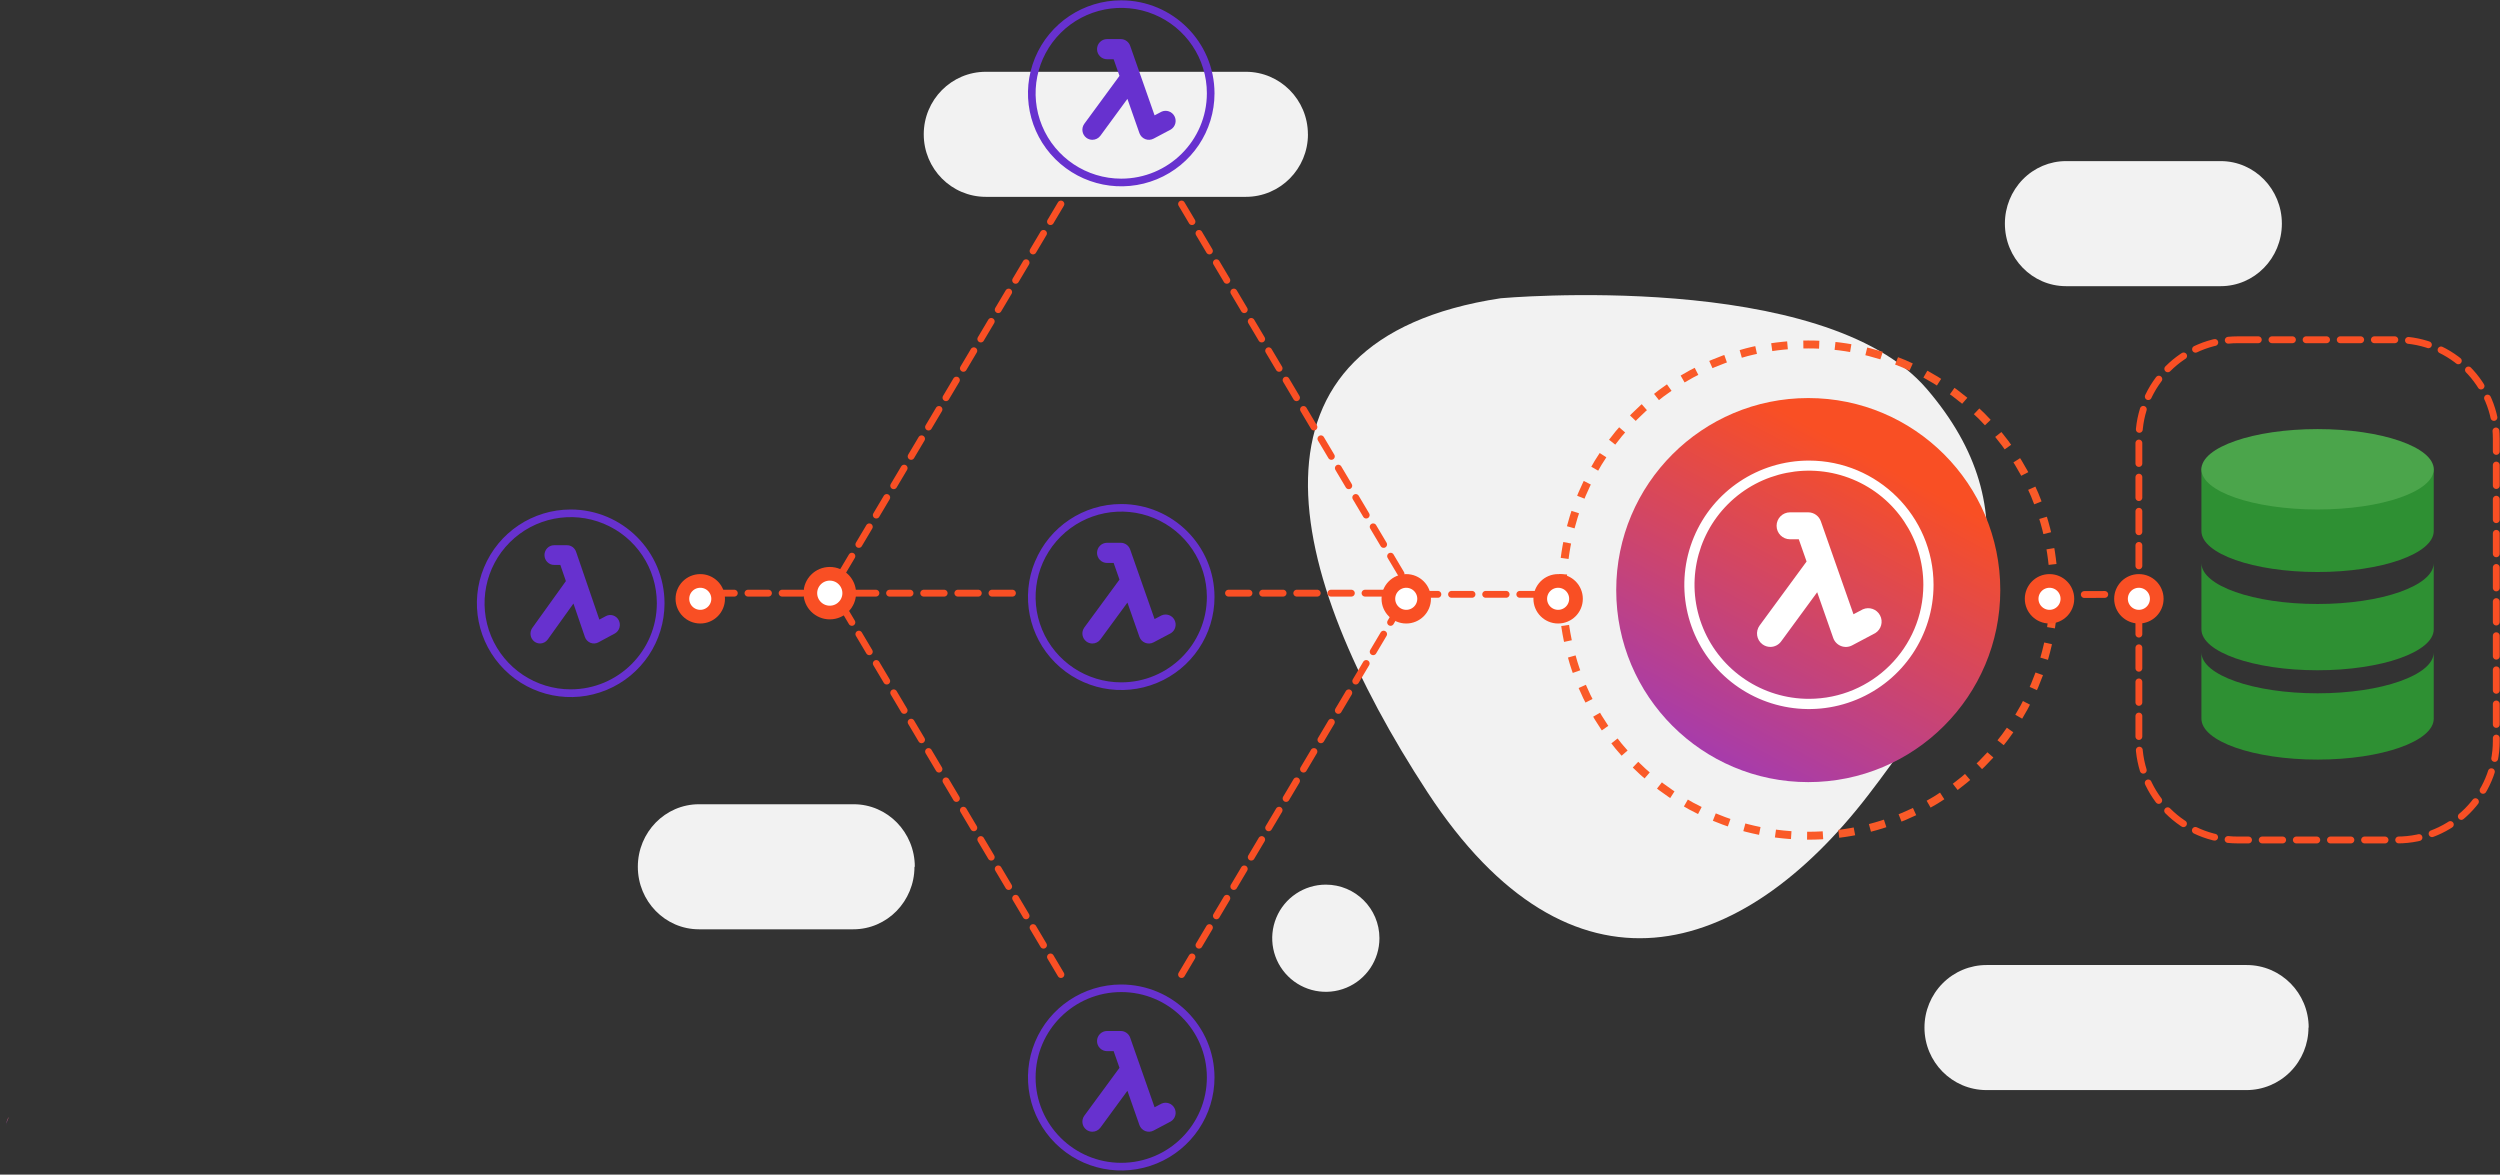 <svg width="315" height="148" viewBox="0 0 315 148" fill="none" xmlns="http://www.w3.org/2000/svg">
<rect x="0" y="0" width="315" height="148" fill="#333333" stroke="none"/>
<path fill-rule="evenodd" clip-rule="evenodd" d="M115.223 109.214C115.223 113.565 111.773 117.092 107.518 117.092H88.065C83.812 117.089 80.367 113.562 80.367 109.214C80.367 104.865 83.812 101.339 88.065 101.335H107.562C111.817 101.335 115.267 104.863 115.267 109.214H115.223Z" fill="#F2F2F2"/>
<path fill-rule="evenodd" clip-rule="evenodd" d="M287.516 28.182C287.513 32.532 284.063 36.057 279.809 36.057H260.304C256.056 36.05 252.616 32.526 252.616 28.182C252.614 26.091 253.426 24.085 254.872 22.607C256.317 21.128 258.279 20.299 260.323 20.3H279.828C284.077 20.311 287.516 23.837 287.516 28.182Z" fill="#F2F2F2"/>
<path fill-rule="evenodd" clip-rule="evenodd" d="M290.868 129.469C290.869 131.559 290.047 133.564 288.581 135.042C287.115 136.52 285.127 137.351 283.053 137.351H250.279C245.968 137.34 242.48 133.814 242.483 129.469C242.483 127.38 243.308 125.376 244.775 123.899C246.242 122.421 248.231 121.593 250.305 121.594H283.078C287.394 121.594 290.893 125.12 290.893 129.469H290.868Z" fill="#F2F2F2"/>
<path fill-rule="evenodd" clip-rule="evenodd" d="M164.802 16.924C164.802 21.275 161.301 24.802 156.982 24.802H124.213C119.894 24.802 116.392 21.275 116.392 16.924C116.392 12.575 119.89 9.049 124.206 9.045H156.976C161.295 9.045 164.796 12.573 164.796 16.924H164.802Z" fill="#F2F2F2"/>
<path fill-rule="evenodd" clip-rule="evenodd" d="M281.968 42.81H302.062C308.949 42.81 314.531 48.395 314.531 55.285V93.363C314.531 100.252 308.949 105.837 302.062 105.837H281.968C275.081 105.837 269.499 100.252 269.499 93.363V55.285C269.499 48.395 275.081 42.81 281.968 42.81Z" stroke="#F94F24" stroke-width="0.862" stroke-linecap="round" stroke-dasharray="2.58 1.72"/>
<path fill-rule="evenodd" clip-rule="evenodd" d="M189.087 37.58C189.087 37.58 229.85 33.888 242.796 49.031C255.743 64.174 251.303 79.529 235.377 100.207C219.45 120.884 197.953 127.5 179.844 99.794C161.735 72.089 154.786 42.79 189.087 37.58Z" fill="#F2F2F2"/>
<path fill-rule="evenodd" clip-rule="evenodd" d="M196.891 74.351C196.891 57.258 210.748 43.402 227.84 43.402C244.932 43.402 258.789 57.258 258.789 74.351C258.789 91.443 244.932 105.3 227.84 105.3C210.748 105.3 196.891 91.443 196.891 74.351Z" stroke="#FA5A28" stroke-dasharray="2 2"/>
<path fill-rule="evenodd" clip-rule="evenodd" d="M13.223 140.169C13.328 140.163 13.433 140.163 13.538 140.169C13.434 140.158 13.328 140.158 13.223 140.169Z" fill="url(#paint0_linear)"/>
<path fill-rule="evenodd" clip-rule="evenodd" d="M0.841 141.456V141.853C0.814 141.46 0.923 141.07 1.156 140.727C0.955 140.934 0.844 141.191 0.841 141.456Z" fill="url(#paint1_linear)"/>
<path fill-rule="evenodd" clip-rule="evenodd" d="M203.644 74.351C203.644 60.988 214.477 50.155 227.84 50.155C241.203 50.155 252.036 60.988 252.036 74.351C252.036 87.714 241.203 98.547 227.84 98.547C214.477 98.547 203.644 87.714 203.644 74.351Z" fill="url(#paint2_linear)"/>
<path fill-rule="evenodd" clip-rule="evenodd" d="M101.125 74.738H90.352H101.125Z" fill="white"/>
<path d="M101.125 74.738H90.352" stroke="#F94F24" stroke-width="0.862" stroke-linecap="round" stroke-dasharray="2.58 1.72"/>
<path fill-rule="evenodd" clip-rule="evenodd" d="M127.566 74.738H107H127.566Z" fill="white"/>
<path d="M127.566 74.738H107" stroke="#F94F24" stroke-width="0.862" stroke-linecap="round" stroke-dasharray="2.58 1.72"/>
<path fill-rule="evenodd" clip-rule="evenodd" d="M174.572 74.738H154.007H174.572Z" fill="white"/>
<path d="M174.572 74.738H154.007" stroke="#F94F24" stroke-width="0.862" stroke-linecap="round" stroke-dasharray="2.58 1.72"/>
<path fill-rule="evenodd" clip-rule="evenodd" d="M107.001 74.738C107.001 76.086 105.904 77.179 104.552 77.179C103.2 77.179 102.104 76.086 102.104 74.738C102.104 73.39 103.2 72.297 104.552 72.297C105.904 72.297 107.001 73.39 107.001 74.738Z" fill="white" stroke="#F94F24" stroke-width="1.723" stroke-linecap="round"/>
<path fill-rule="evenodd" clip-rule="evenodd" d="M146.369 139.046L145.477 139.517L142.402 130.75C142.223 130.245 141.747 129.906 141.212 129.905H139.491C138.792 129.905 138.226 130.474 138.226 131.176C138.226 131.877 138.792 132.446 139.491 132.446H140.32L141.054 134.543L136.625 140.577C136.213 141.141 136.332 141.933 136.891 142.35C137.107 142.51 137.369 142.597 137.637 142.597C138.04 142.596 138.418 142.403 138.656 142.077L142.054 137.439L143.566 141.753C143.689 142.101 143.956 142.378 144.299 142.512C144.641 142.646 145.025 142.624 145.35 142.451L147.533 141.295C148.097 140.943 148.295 140.214 147.985 139.623C147.675 139.033 146.964 138.784 146.356 139.053L146.369 139.046Z" fill="#6731CF"/>
<path fill-rule="evenodd" clip-rule="evenodd" d="M141.276 124.047C136.523 124.047 132.237 126.902 130.419 131.281C128.6 135.66 129.607 140.7 132.969 144.051C136.331 147.401 141.387 148.402 145.778 146.587C150.169 144.771 153.03 140.497 153.028 135.758C153.018 129.292 147.761 124.054 141.276 124.047ZM141.276 146.516C135.317 146.516 130.486 141.699 130.486 135.758C130.486 129.816 135.317 125 141.276 125C147.235 125 152.066 129.816 152.066 135.758C152.063 141.698 147.234 146.512 141.276 146.516Z" fill="#6731CF"/>
<path fill-rule="evenodd" clip-rule="evenodd" d="M146.369 77.532L145.477 78.002L142.402 69.242C142.225 68.734 141.748 68.393 141.212 68.391H139.491C138.792 68.391 138.226 68.96 138.226 69.662C138.226 70.363 138.792 70.932 139.491 70.932H140.32L141.054 73.028L136.625 79.063C136.213 79.627 136.332 80.419 136.891 80.835C137.107 80.996 137.369 81.082 137.637 81.083C138.04 81.082 138.418 80.889 138.656 80.562L142.054 75.925L143.566 80.238C143.689 80.586 143.956 80.864 144.299 80.998C144.641 81.132 145.025 81.11 145.35 80.937L147.533 79.781C148.097 79.429 148.295 78.699 147.985 78.109C147.675 77.519 146.964 77.27 146.356 77.539L146.369 77.532Z" fill="#6731CF"/>
<path fill-rule="evenodd" clip-rule="evenodd" d="M141.276 63.509C136.523 63.509 132.238 66.364 130.419 70.742C128.601 75.121 129.606 80.16 132.967 83.511C136.328 86.862 141.382 87.865 145.773 86.051C150.165 84.237 153.028 79.965 153.028 75.226C153.021 68.758 147.764 63.516 141.276 63.509ZM141.276 85.978C136.912 85.978 132.977 83.356 131.307 79.335C129.638 75.315 130.562 70.687 133.649 67.611C136.736 64.534 141.378 63.615 145.41 65.282C149.441 66.95 152.069 70.874 152.066 75.226C152.059 81.164 147.232 85.975 141.276 85.978Z" fill="#6731CF"/>
<path fill-rule="evenodd" clip-rule="evenodd" d="M234.73 76.768L233.538 77.396L229.43 65.692C229.193 65.013 228.556 64.557 227.84 64.554H225.541C224.607 64.554 223.85 65.314 223.85 66.252C223.85 67.189 224.607 67.949 225.541 67.949H226.648L227.629 70.75L221.711 78.813C221.161 79.566 221.319 80.624 222.067 81.181C222.356 81.395 222.705 81.511 223.064 81.512C223.602 81.511 224.108 81.252 224.425 80.816L228.965 74.62L230.985 80.383C231.149 80.848 231.506 81.219 231.964 81.398C232.422 81.577 232.935 81.548 233.369 81.317L236.285 79.772C237.039 79.302 237.303 78.327 236.889 77.539C236.476 76.75 235.525 76.417 234.713 76.776L234.73 76.768Z" fill="white"/>
<path fill-rule="evenodd" clip-rule="evenodd" d="M227.926 58.033C221.575 58.033 215.85 61.847 213.42 67.697C210.99 73.546 212.333 80.28 216.823 84.757C221.314 89.234 228.067 90.574 233.934 88.151C239.801 85.728 243.627 80.019 243.627 73.688C243.618 65.045 236.594 58.042 227.926 58.033ZM227.926 88.053C222.094 88.053 216.837 84.55 214.606 79.178C212.375 73.806 213.61 67.623 217.735 63.512C221.859 59.402 228.061 58.174 233.448 60.402C238.835 62.629 242.345 67.873 242.342 73.687C242.333 81.621 235.882 88.048 227.926 88.053Z" fill="white"/>
<path fill-rule="evenodd" clip-rule="evenodd" d="M146.369 14.065L145.477 14.535L142.402 5.775C142.225 5.267 141.748 4.926 141.212 4.924H139.491C138.792 4.924 138.226 5.493 138.226 6.194C138.226 6.896 138.792 7.465 139.491 7.465H140.32L141.054 9.561L136.625 15.596C136.213 16.16 136.332 16.951 136.891 17.368C137.107 17.528 137.369 17.615 137.637 17.616C138.04 17.615 138.418 17.422 138.656 17.095L142.054 12.458L143.566 16.771C143.689 17.119 143.956 17.396 144.299 17.53C144.641 17.665 145.025 17.642 145.35 17.47L147.533 16.314C148.097 15.962 148.295 15.232 147.985 14.642C147.675 14.052 146.964 13.803 146.356 14.071L146.369 14.065Z" fill="#6731CF"/>
<path fill-rule="evenodd" clip-rule="evenodd" d="M141.276 0.042C136.523 0.042 132.238 2.897 130.419 7.275C128.601 11.653 129.606 16.693 132.967 20.044C136.328 23.395 141.382 24.397 145.773 22.584C150.165 20.77 153.028 16.498 153.028 11.759C153.021 5.291 147.764 0.049 141.276 0.042ZM141.276 22.511C136.912 22.511 132.977 19.889 131.307 15.868C129.638 11.847 130.562 7.22 133.649 4.143C136.736 1.067 141.378 0.148 145.41 1.815C149.441 3.482 152.069 7.407 152.066 11.759C152.059 17.696 147.232 22.507 141.276 22.511Z" fill="#6731CF"/>
<path fill-rule="evenodd" clip-rule="evenodd" d="M106.021 72.297L134.421 24.453L106.021 72.297Z" fill="white"/>
<path d="M106.021 72.297L134.421 24.453" stroke="#F94F24" stroke-width="0.862" stroke-linecap="round" stroke-dasharray="2.58 1.72"/>
<path fill-rule="evenodd" clip-rule="evenodd" d="M176.531 72.297L148.131 24.453L176.531 72.297Z" fill="white"/>
<path d="M176.531 72.297L148.131 24.453" stroke="#F94F24" stroke-width="0.862" stroke-linecap="round" stroke-dasharray="2.58 1.72"/>
<path fill-rule="evenodd" clip-rule="evenodd" d="M106.021 76.203L134.421 124.047L106.021 76.203Z" fill="white"/>
<path d="M106.021 76.203L134.421 124.047" stroke="#F94F24" stroke-width="0.862" stroke-linecap="round" stroke-dasharray="2.58 1.72"/>
<path fill-rule="evenodd" clip-rule="evenodd" d="M176.531 76.203L148.131 124.047L176.531 76.203Z" fill="white"/>
<path d="M176.531 76.203L148.131 124.047" stroke="#F94F24" stroke-width="0.862" stroke-linecap="round" stroke-dasharray="2.58 1.72"/>
<path fill-rule="evenodd" clip-rule="evenodd" d="M260.49 75.449C260.49 76.692 259.482 77.7 258.238 77.7C256.995 77.7 255.987 76.692 255.987 75.449C255.987 74.206 256.995 73.198 258.238 73.198C259.482 73.198 260.49 74.206 260.49 75.449Z" fill="white" stroke="#F94F24" stroke-width="1.723" stroke-linecap="round"/>
<path fill-rule="evenodd" clip-rule="evenodd" d="M76.369 77.613L75.519 78.072L72.586 69.524C72.415 69.03 71.961 68.7 71.451 68.699H69.81C69.144 68.699 68.603 69.254 68.603 69.939C68.603 70.624 69.144 71.179 69.81 71.179H70.601L71.301 73.218L67.077 79.107C66.683 79.657 66.797 80.43 67.33 80.837C67.536 80.993 67.786 81.078 68.042 81.078C68.425 81.079 68.786 80.892 69.014 80.576L72.254 76.045L73.696 80.254C73.813 80.594 74.069 80.864 74.395 80.995C74.722 81.126 75.088 81.104 75.398 80.936L77.48 79.814C78.053 79.487 78.267 78.75 77.962 78.153C77.657 77.557 76.945 77.32 76.357 77.619L76.369 77.613Z" fill="#6731CF"/>
<path fill-rule="evenodd" clip-rule="evenodd" d="M71.909 64.197C67.128 64.197 62.817 67.076 60.988 71.492C59.158 75.908 60.169 80.991 63.55 84.37C66.931 87.75 72.015 88.761 76.432 86.932C80.85 85.103 83.73 80.794 83.73 76.014C83.723 69.49 78.434 64.204 71.909 64.197ZM71.909 86.858C67.518 86.858 63.56 84.214 61.881 80.159C60.201 76.104 61.131 71.436 64.236 68.334C67.342 65.231 72.011 64.304 76.067 65.985C80.122 67.667 82.765 71.625 82.762 76.014C82.756 82.003 77.899 86.855 71.909 86.858Z" fill="#6731CF"/>
<path fill-rule="evenodd" clip-rule="evenodd" d="M90.485 75.449C90.485 76.692 89.477 77.7 88.234 77.7C86.99 77.7 85.982 76.692 85.982 75.449C85.982 74.206 86.99 73.198 88.234 73.198C89.477 73.198 90.485 74.206 90.485 75.449Z" fill="white" stroke="#F94F24" stroke-width="1.723" stroke-linecap="round"/>
<path fill-rule="evenodd" clip-rule="evenodd" d="M292.015 63.718C283.932 63.718 277.379 61.413 277.379 58.567V66.915C277.379 69.761 283.932 72.073 292.015 72.073C300.097 72.073 306.651 69.761 306.651 66.915V58.567C306.651 61.413 300.097 63.718 292.015 63.718Z" fill="#2E9033"/>
<path fill-rule="evenodd" clip-rule="evenodd" d="M292.015 76.103C283.932 76.103 277.379 73.798 277.379 70.947V79.298C277.379 82.143 283.932 84.453 292.015 84.453C300.097 84.453 306.651 82.143 306.651 79.298V70.947C306.651 73.798 300.097 76.103 292.015 76.103Z" fill="#2E9033"/>
<path fill-rule="evenodd" clip-rule="evenodd" d="M292.015 87.358C283.932 87.358 277.379 85.047 277.379 82.202V90.553C277.379 93.398 283.932 95.708 292.015 95.708C300.097 95.708 306.651 93.398 306.651 90.553V82.202C306.651 85.047 300.097 87.358 292.015 87.358Z" fill="#2E9033"/>
<path fill-rule="evenodd" clip-rule="evenodd" d="M306.651 59.133C306.651 61.929 300.097 64.194 292.015 64.194C283.932 64.194 277.379 61.929 277.379 59.133C277.379 56.336 283.932 54.065 292.015 54.065C300.097 54.065 306.651 56.342 306.651 59.133Z" fill="#4BA54B"/>
<path fill-rule="evenodd" clip-rule="evenodd" d="M173.809 118.211C173.811 120.943 172.167 123.407 169.643 124.454C167.12 125.501 164.213 124.925 162.28 122.994C160.347 121.064 159.768 118.159 160.813 115.634C161.858 113.11 164.322 111.464 167.054 111.464C170.782 111.464 173.805 114.484 173.809 118.211Z" fill="#F2F2F2"/>
<path fill-rule="evenodd" clip-rule="evenodd" d="M194.074 74.887H179.438H194.074Z" fill="white"/>
<path d="M194.074 74.887H179.438" stroke="#F94F24" stroke-width="0.862" stroke-linecap="round" stroke-dasharray="2.58 1.72"/>
<path fill-rule="evenodd" clip-rule="evenodd" d="M179.438 75.449C179.438 76.692 178.43 77.7 177.186 77.7C175.943 77.7 174.935 76.692 174.935 75.449C174.935 74.206 175.943 73.198 177.186 73.198C178.43 73.198 179.438 74.206 179.438 75.449Z" fill="white" stroke="#F94F24" stroke-width="1.723" stroke-linecap="round"/>
<path fill-rule="evenodd" clip-rule="evenodd" d="M198.575 75.449C198.575 76.692 197.567 77.7 196.323 77.7C195.08 77.7 194.072 76.692 194.072 75.449C194.072 74.206 195.08 73.198 196.323 73.198C197.567 73.198 198.575 74.206 198.575 75.449Z" fill="white" stroke="#F94F24" stroke-width="1.723" stroke-linecap="round"/>
<path fill-rule="evenodd" clip-rule="evenodd" d="M269.499 74.887L261.039 74.914L269.499 74.887Z" fill="white"/>
<path d="M269.499 74.887L261.039 74.914" stroke="#F94F24" stroke-width="0.862" stroke-linecap="round" stroke-dasharray="2.58 1.72"/>
<path fill-rule="evenodd" clip-rule="evenodd" d="M271.751 75.449C271.751 76.692 270.742 77.7 269.499 77.7C268.255 77.7 267.247 76.692 267.247 75.449C267.247 74.206 268.255 73.198 269.499 73.198C270.742 73.198 271.751 74.206 271.751 75.449Z" fill="white" stroke="#F94F24" stroke-width="1.723" stroke-linecap="round"/>
<defs>
<linearGradient id="paint0_linear" x1="13.516" y1="140.22" x2="13.392" y2="140.017" gradientUnits="userSpaceOnUse">
<stop stop-color="#8033EB"/>
<stop offset="0.53" stop-color="#D4648E"/>
<stop offset="1" stop-color="#EC7071"/>
</linearGradient>
<linearGradient id="paint1_linear" x1="1.617" y1="141.257" x2="0.998" y2="140.427" gradientUnits="userSpaceOnUse">
<stop stop-color="#8033EB"/>
<stop offset="0.53" stop-color="#D4648E"/>
<stop offset="1" stop-color="#EC7071"/>
</linearGradient>
<linearGradient id="paint2_linear" x1="234.599" y1="128.02" x2="264.1" y2="72.866" gradientUnits="userSpaceOnUse">
<stop stop-color="#8033EB"/>
<stop offset="1" stop-color="#F94F24"/>
</linearGradient>
</defs>
</svg>
